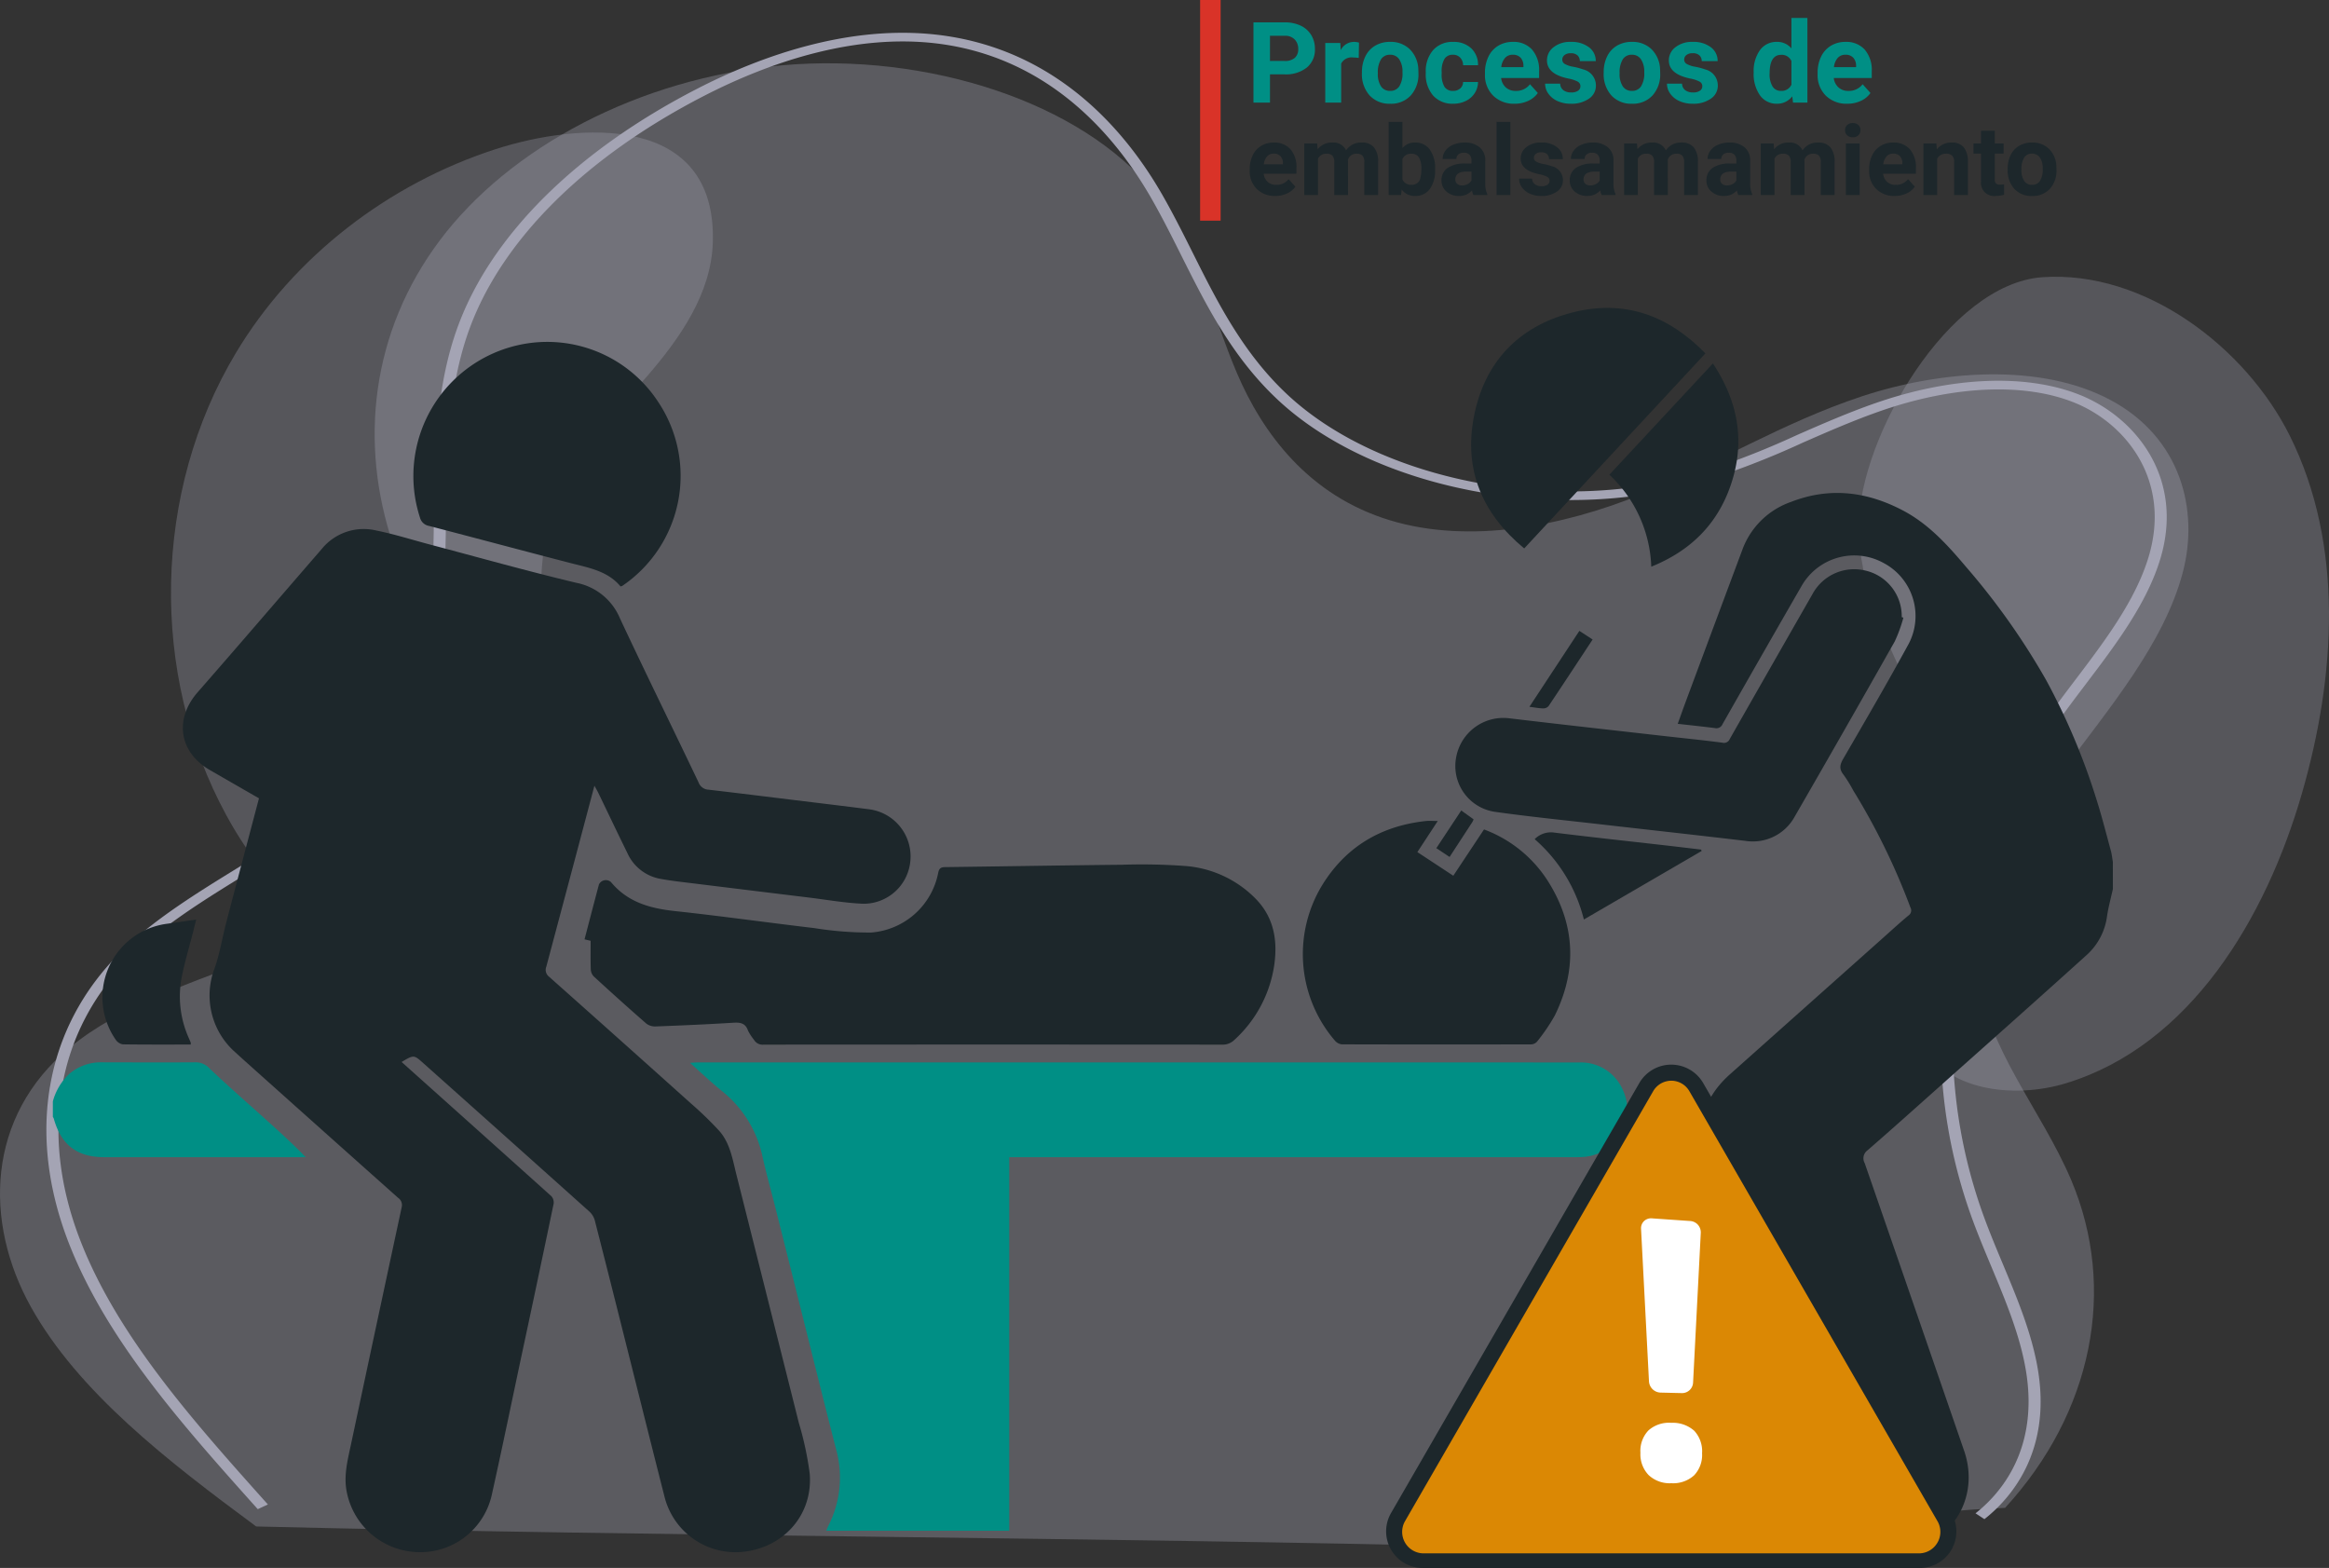 <svg xmlns="http://www.w3.org/2000/svg" width="453.877" height="305.543" viewBox="0 0 453.877 305.543">
  <rect x="0" y="0" width="453.877" height="305.543" fill="#333333" stroke="none"/>
  <g id="img4" transform="translate(-962.123 -2100)">
    <g id="Grupo_128124" data-name="Grupo 128124" transform="translate(0 2)">
      <path id="Trazado_151846" data-name="Trazado 151846" d="M471.716,383.8c17.036-18.563,21.883-42.656,12.862-63.93-5.7-13.45-16.648-25.946-18.048-39.972-2.8-28.043,32.481-50.714,39.8-78.333,3.217-12.138-.293-26.279-14.082-33.652-13.62-7.282-33.06-5.8-48.479-.7S415.3,180.477,400.5,186.445s-33.033,9.658-48.668,4.908c-15.836-4.812-24.819-16.94-29.85-28.761s-7.5-24.411-16.088-35.12c-14.153-17.65-44.328-27.273-72.449-24.783s-53.245,16.131-66.722,34.053-15.832,39.6-9.123,59.392c3.4,10.039,9.009,19.653,12.066,29.75s3.337,21.148-3.488,30.243c-14.271,19.018-51.92,21.67-71.635,37.979-16.272,13.461-16.782,34-7.548,50.556s26.589,29.984,43.892,42.763c80.708,1.951,162.862,2.08,243.569,4.031C405.823,392.214,440.386,385.122,471.716,383.8Z" transform="translate(881.161 2008.031)" fill="#a4a4b4" opacity="0.354" style="mix-blend-mode: multiply;isolation: isolate"/>
      <path id="Trazado_151847" data-name="Trazado 151847" d="M359.21,189.2c-.213,22.828,21.487,42.7,17.711,65.21-2.019,12.046-11.2,24.258-5.864,35.245,4.719,9.722,18.237,11.408,28.572,8.247,24.193-7.4,38.9-32.13,45.93-56.433,6.615-22.859,8.256-48.393-2.337-69.7-8.536-17.169-28.231-32.327-48.23-30.924C376.674,142.13,359.371,172.008,359.21,189.2Z" transform="translate(965.153 2011.174)" fill="#a4a4b4" opacity="0.31" style="mix-blend-mode: multiply;isolation: isolate"/>
      <path id="Trazado_151848" data-name="Trazado 151848" d="M119.2,155.625c-16.16,26.962-16.889,62.5-1.847,90.1,4.753,8.721,11.173,16.849,19.84,21.7s19.85,5.931,28.477,1.01c13.084-7.464,15.978-25.067,14.936-40.095s-4.446-30.781,1.341-44.688c3.773-9.065,11.016-16.133,17.442-23.556s12.424-16.088,12.756-25.9c.861-25.438-26.147-23.538-42.423-18.255C148.944,122.683,130.467,136.829,119.2,155.625Z" transform="translate(888.888 2011.158)" fill="#a4a4b4" opacity="0.31" style="mix-blend-mode: multiply;isolation: isolate"/>
      <g id="Grupo_107069" data-name="Grupo 107069" transform="translate(971.163 2104.393)" style="mix-blend-mode: multiply;isolation: isolate">
        <path id="Trazado_151849" data-name="Trazado 151849" d="M465.591,387.377l-1.735-1.14c4.775-3.754,12.4-12.361,9.817-27.835-1.148-6.888-4-13.693-6.749-20.273-1.229-2.94-2.5-5.98-3.611-9-11.842-32.208-6.662-67.738,14.211-97.478,1.854-2.639,3.86-5.288,5.8-7.848,5.753-7.591,11.7-15.442,14.259-23.923,4.486-14.881-4.382-26.035-14.52-30.1-9.726-3.9-23.456-3.306-37.665,1.637-5.2,1.807-10.251,4.019-15.137,6.157a163.993,163.993,0,0,1-20.3,7.817c-28.2,8.14-63.468,1.222-82.024-16.089-8.918-8.319-13.953-18.374-18.822-28.1-1.886-3.768-3.838-7.664-5.983-11.393-6.673-11.591-18.887-26.141-39.177-29.621-17.828-3.06-35.885,3.665-47.89,9.844-22.97,11.823-39.161,27.834-45.594,45.084-4.336,11.633-4.511,24.293-4.68,36.537-.251,18.234-.512,37.089-14.826,52.274-6.512,6.908-15.469,12.419-24.129,17.75-8.112,4.992-16.5,10.154-22.753,16.411C89.913,292.269,86.44,312.34,94.553,333.16c7.29,18.706,22.151,35.3,36.522,51.356l-1.975.914c-14.465-16.156-29.423-32.863-36.809-51.814-8.307-21.317-4.7-41.915,9.882-56.511,6.418-6.423,14.915-11.651,23.131-16.709,8.544-5.258,17.379-10.7,23.712-17.414,13.917-14.763,14.162-32.531,14.421-51.342.171-12.35.346-25.119,4.762-36.96,6.572-17.626,23.085-33.97,46.495-46.021,12.4-6.383,31.111-13.32,49.8-10.113,21.254,3.646,33.92,18.663,40.8,30.619,2.168,3.765,4.128,7.68,6.024,11.467,4.808,9.6,9.778,19.528,18.472,27.638,17.937,16.735,52.025,23.421,79.29,15.553a162.126,162.126,0,0,0,19.956-7.692c4.933-2.16,10.033-4.392,15.333-6.235,14.908-5.185,29.426-5.767,39.833-1.592,10.871,4.36,20.412,16.214,15.672,31.935-2.63,8.718-8.66,16.677-14.494,24.374-1.932,2.549-3.93,5.185-5.766,7.8C459,261.79,453.887,296.885,465.584,328.7c1.1,2.991,2.365,6.017,3.589,8.944,2.782,6.649,5.659,13.524,6.834,20.559C478.7,374.344,470.635,383.411,465.591,387.377Z" transform="translate(-87.906 -97.739)" fill="#a4a4b4"/>
      </g>
    </g>
    <g id="rZLulr" transform="translate(1466.439 2634.061)">
      <g id="Grupo_127421" data-name="Grupo 127421" transform="translate(-494.017 -474.061)">
        <path id="Trazado_163215" data-name="Trazado 163215" d="M852.83-253.175c-.388,1.771-.879,3.528-1.143,5.317a12.314,12.314,0,0,1-3.924,7.515c-9.606,8.685-19.3,17.276-28.966,25.895-4.586,4.088-9.159,8.191-13.8,12.217a1.911,1.911,0,0,0-.54,2.475q9.715,28.02,19.38,56.059c2.86,8.277-1.414,16.67-9.707,19.045a14.27,14.27,0,0,1-17.237-8.655c-3.112-8.59-6.019-17.255-9-25.893q-4.365-12.654-8.7-25.319c-1.884-5.475-3.864-10.919-5.647-16.427-2.065-6.382-.251-11.737,4.685-16.136q15.019-13.384,30.04-26.767c1.559-1.389,3.1-2.806,4.7-4.135a1.188,1.188,0,0,0,.4-1.581,130.008,130.008,0,0,0-11.148-22.809,26.622,26.622,0,0,0-1.905-3.089c-.884-1.1-.693-1.954-.028-3.1,4.294-7.405,8.61-14.8,12.71-22.315a11.68,11.68,0,0,0-4.907-15.84,11.827,11.827,0,0,0-15.91,4.463q-7.756,13.459-15.428,26.965a1.274,1.274,0,0,1-1.474.768c-2.36-.3-4.729-.547-7.256-.831.56-1.55,1.09-3.055,1.646-4.55q5.5-14.777,11.014-29.549a15.525,15.525,0,0,1,9.415-9.143c7.521-2.934,14.8-2.035,21.852,1.689,5,2.642,8.681,6.736,12.253,10.96a137.341,137.341,0,0,1,15.608,22.059,128.484,128.484,0,0,1,9.7,22.9c1.1,3.407,1.968,6.888,2.914,10.343.2.714.266,1.462.395,2.194Z" transform="translate(-451.367 366.401)" fill="#1d272b"/>
        <path id="Trazado_163216" data-name="Trazado 163216" d="M-494.017,119.441a11.44,11.44,0,0,1,3.206-5.365,9.421,9.421,0,0,1,6.222-2.253c6.1.013,12.207.041,18.31,0a3.638,3.638,0,0,1,2.8,1.193c3.387,3.227,6.914,6.305,10.393,9.435,2.811,2.529,5.628,5.051,8.36,7.865h-1.435q-18.938,0-37.875-.007c-5.286-.007-8.383-2.415-9.8-7.524a1.6,1.6,0,0,0-.181-.329Z" transform="translate(494.017 35.186)" fill="#008f85"/>
        <path id="Trazado_163217" data-name="Trazado 163217" d="M-378.2-249.76c-3.246-1.867-6.393-3.674-9.536-5.487-6.055-3.493-7.008-9.936-2.4-15.2,8.116-9.275,16.135-18.636,24.209-27.948a10.53,10.53,0,0,1,10.621-3.542c3.509.709,6.939,1.8,10.407,2.72,9.516,2.516,19,5.189,28.568,7.469a11.612,11.612,0,0,1,8.484,6.934c5.01,10.7,10.234,21.292,15.315,31.955a2.154,2.154,0,0,0,1.922,1.415c5.684.664,11.364,1.368,17.044,2.063,4.767.583,9.535,1.15,14.3,1.763a9.263,9.263,0,0,1,8,10.137,9.153,9.153,0,0,1-9.158,8.268c-3.578-.145-7.136-.786-10.7-1.22q-10.943-1.332-21.883-2.682c-2.32-.287-4.65-.531-6.947-.95a8.737,8.737,0,0,1-6.46-5.048c-1.919-3.893-3.776-7.816-5.666-11.724-.19-.393-.418-.769-.749-1.375-1.335,5.033-2.6,9.81-3.87,14.586q-2.747,10.336-5.505,20.669a1.68,1.68,0,0,0,.533,1.959q13.819,12.281,27.575,24.633a69.785,69.785,0,0,1,5.574,5.387c2.129,2.391,2.606,5.536,3.359,8.527q6.086,24.184,12.165,48.371a63.5,63.5,0,0,1,2.124,9.884c.651,7.731-4.66,14.133-12.516,15.213a14.261,14.261,0,0,1-15.8-10.769c-2.447-9.581-4.833-19.178-7.246-28.768-2.1-8.362-4.2-16.728-6.343-25.079a3.73,3.73,0,0,0-1.121-1.708q-16.1-14.429-32.24-28.811c-1.875-1.676-1.861-1.691-4.262-.26,2.1,1.881,4.167,3.732,6.235,5.582q11.493,10.28,22.961,20.585a1.83,1.83,0,0,1,.424,1.477q-3.138,15.068-6.366,30.118c-1.883,8.855-3.707,17.724-5.677,26.56a14.266,14.266,0,0,1-14.544,11.186,14.531,14.531,0,0,1-13.738-11.785c-.609-3.14.186-6.145.827-9.16q4.919-23.139,9.892-46.267a1.693,1.693,0,0,0-.69-1.818q-13.242-11.8-26.46-23.619c-1.9-1.7-3.8-3.395-5.685-5.115A14.758,14.758,0,0,1-386.9-216.5c1.052-2.923,1.533-6.049,2.323-9.07C-382.476-233.6-380.348-241.621-378.2-249.76Z" transform="translate(418.371 345.324)" fill="#1d272b"/>
        <path id="Trazado_163218" data-name="Trazado 163218" d="M63.07,130.387v72.789H27.417c.115-.288.206-.586.346-.86a20.675,20.675,0,0,0,1.547-15.075c-2.67-10.38-5.232-20.787-7.84-31.183q-2.04-8.134-4.084-16.267c-.812-3.228-1.724-6.433-2.436-9.683a22.3,22.3,0,0,0-8.062-12.767c-2-1.635-3.873-3.418-6.031-5.336.65-.042,1.033-.089,1.415-.089q68.811,0,137.623,0,17.125,0,34.249.009a8.887,8.887,0,0,1,8.505,5.354A9.191,9.191,0,0,1,175,130.334c-.875.059-1.755.052-2.633.052q-53.757,0-107.514,0Z" transform="translate(123.314 35.114)" fill="#008f85"/>
        <path id="Trazado_163219" data-name="Trazado 163219" d="M-79.876-26.922l-1.189-.284c.948-3.62,1.864-7.169,2.814-10.709a1.5,1.5,0,0,1,2.339-.451c3.256,3.944,7.654,5.137,12.517,5.66,9.05.972,18.068,2.247,27.11,3.31a67.444,67.444,0,0,0,11.081.863A14.43,14.43,0,0,0-12.14-40.173c.191-.937.576-1.1,1.4-1.11,11.454-.144,22.908-.344,34.363-.456a116.361,116.361,0,0,1,12.487.247,21.5,21.5,0,0,1,13.568,6.326c3.617,3.669,4.358,8.16,3.666,13A24.53,24.53,0,0,1,45.6-7.63a3.242,3.242,0,0,1-2.45.943q-44.658-.033-89.315,0a1.922,1.922,0,0,1-1.874-.942A10.279,10.279,0,0,1-49.2-9.4c-.5-1.486-1.5-1.643-2.886-1.556-5.048.315-10.1.534-15.157.725a2.785,2.785,0,0,1-1.786-.562Q-74.217-15.33-79.289-20a2.152,2.152,0,0,1-.56-1.393C-79.914-23.226-79.876-25.063-79.876-26.922Z" transform="translate(184.68 150.251)" fill="#1d272b"/>
        <path id="Trazado_163220" data-name="Trazado 163220" d="M682.707-261.77a29.037,29.037,0,0,1-1.687,4.635q-9.708,17.172-19.568,34.258a9.3,9.3,0,0,1-9.547,4.6c-9.33-1.107-18.67-2.132-28.005-3.2-6.969-.8-13.954-1.491-20.9-2.473a9.022,9.022,0,0,1-7.436-10.693,9.348,9.348,0,0,1,10.388-7.513c9.911,1.181,19.832,2.28,29.75,3.406,3.9.443,7.808.828,11.7,1.336a1.212,1.212,0,0,0,1.466-.715q8.056-14.146,16.143-28.273a9.236,9.236,0,0,1,10.213-4.564,9.132,9.132,0,0,1,7.16,9.087Z" transform="translate(-322.071 322.133)" fill="#1d272b"/>
        <path id="Trazado_163221" data-name="Trazado 163221" d="M503.123-75.66l-3.971,6.06,7,4.607,5.984-9.021A25.118,25.118,0,0,1,524.495-64.1c5.409,8.461,5.864,17.3,1.455,26.311a35.992,35.992,0,0,1-3.511,5.16,1.623,1.623,0,0,1-1.165.5q-18.437.04-36.874-.008a2.072,2.072,0,0,1-1.314-.72A25.854,25.854,0,0,1,480.627-63.2c4.623-7.473,11.439-11.487,20.112-12.448C501.438-75.727,502.154-75.66,503.123-75.66Z" transform="translate(-233.232 175.644)" fill="#1d272b"/>
        <path id="Trazado_163222" data-name="Trazado 163222" d="M-173.6-400.009c-2.493-3.009-6.163-3.628-9.726-4.55-9.2-2.382-18.387-4.845-27.587-7.24a2.206,2.206,0,0,1-1.772-1.623,26.146,26.146,0,0,1,19.55-33.7,25.822,25.822,0,0,1,26.9,11.2,25.912,25.912,0,0,1-7.019,35.8A1.805,1.805,0,0,1-173.6-400.009Z" transform="translate(284.232 454.286)" fill="#1d272b"/>
        <path id="Trazado_163223" data-name="Trazado 163223" d="M617.883-427.189c-8.168-6.759-11.774-15.273-9.828-25.548,2.023-10.676,8.63-17.711,19.185-20.422,10.057-2.583,18.666.475,25.955,7.964Z" transform="translate(-331.143 474.061)" fill="#1d272b"/>
        <path id="Trazado_163224" data-name="Trazado 163224" d="M735.078-430.935c5.063,7.671,6.316,15.514,3.43,23.835-2.619,7.552-7.832,12.7-15.444,15.773a25.714,25.714,0,0,0-8.168-17.92Z" transform="translate(-411.563 441.756)" fill="#1d272b"/>
        <path id="Trazado_163225" data-name="Trazado 163225" d="M-438.343,25.309c-4.448,0-8.836.026-13.223-.038a2.036,2.036,0,0,1-1.356-.849A14.457,14.457,0,0,1-443,1.776c1.848-.26,3.694-.533,5.724-.827-.277,1.1-.5,2.01-.738,2.92-.683,2.664-1.478,5.305-2.027,8a19.826,19.826,0,0,0,1.352,12.25c.118.267.237.534.342.806A1.585,1.585,0,0,1-438.343,25.309Z" transform="translate(465.215 118.238)" fill="#1d272b"/>
        <path id="Trazado_163226" data-name="Trazado 163226" d="M689.428-63.111,666.478-49.757a30.515,30.515,0,0,0-9.592-15.657,4.438,4.438,0,0,1,3.847-1.276c7.125.882,14.264,1.648,21.4,2.461,2.4.273,4.793.563,7.189.846Z" transform="translate(-368.108 168.938)" fill="#1d272b"/>
        <path id="Trazado_163227" data-name="Trazado 163227" d="M652.8-208.438l9.733-14.793,2.583,1.682c-2.886,4.379-5.717,8.694-8.588,12.982a1.366,1.366,0,0,1-1.028.443C654.673-208.145,653.852-208.3,652.8-208.438Z" transform="translate(-365.045 286.168)" fill="#1d272b"/>
        <path id="Trazado_163228" data-name="Trazado 163228" d="M587.774-82.025a3.224,3.224,0,0,1-.207.476c-1.47,2.262-2.945,4.52-4.468,6.855l-2.582-1.712,4.855-7.345Z" transform="translate(-310.902 181.685)" fill="#1d272b"/>
      </g>
      <g id="Grupo_128125" data-name="Grupo 128125" transform="translate(-234.183 -326.599)">
        <g id="Grupo_91938" data-name="Grupo 91938" transform="translate(0 0)">
          <g id="Grupo_91937" data-name="Grupo 91937">
            <path id="Trazado_151023" data-name="Trazado 151023" d="M2027.4,2155.89a7.135,7.135,0,0,1-6.228-10.719l48.373-83.773a7.193,7.193,0,0,1,12.455.009l48.373,83.784a7.126,7.126,0,0,1-6.228,10.7Z" transform="translate(-2020.21 -2057.808)" fill="#1d272b"/>
            <path id="Trazado_151024" data-name="Trazado 151024" d="M2160.153,2183.547a4.161,4.161,0,0,1-3.527,2.126h-96.745a4.187,4.187,0,0,1-3.525-6.244l48.371-83.805a4.088,4.088,0,0,1,2.747-1.972,3.976,3.976,0,0,1,.78-.082,4.068,4.068,0,0,1,3.527,2.034l48.373,83.826A4.157,4.157,0,0,1,2160.153,2183.547Z" transform="translate(-2052.694 -2090.439)" fill="#db8804"/>
          </g>
        </g>
        <g id="Grupo_91939" data-name="Grupo 91939" transform="translate(49.553 29.948)">
          <path id="Trazado_151026" data-name="Trazado 151026" d="M2595.712,2434.037l-4.215-.1a2.334,2.334,0,0,1-2.208-2.215l-1.543-29.7a1.927,1.927,0,0,1,.608-1.531,2.02,2.02,0,0,1,1.609-.5l7.26.506a2.223,2.223,0,0,1,1.572.7,2.252,2.252,0,0,1,.591,1.62l-1.5,29.157A2.148,2.148,0,0,1,2595.712,2434.037Z" transform="translate(-2587.623 -2399.979)" fill="#fff"/>
          <path id="Trazado_151027" data-name="Trazado 151027" d="M2587.962,2856.737a6.022,6.022,0,0,1,4.438-1.461,6.27,6.27,0,0,1,4.47,1.551,5.875,5.875,0,0,1,1.523,4.381,5.749,5.749,0,0,1-1.557,4.305,6.073,6.073,0,0,1-4.436,1.531,6,6,0,0,1-4.421-1.584,5.854,5.854,0,0,1-1.6-4.348A5.77,5.77,0,0,1,2587.962,2856.737Z" transform="translate(-2586.378 -2815.426)" fill="#fff"/>
        </g>
      </g>
    </g>
    <g id="Grupo_128292" data-name="Grupo 128292">
      <path id="Trazado_165299" data-name="Trazado 165299" d="M4.619-5.511V0H1.4V-15.641H7.5A7.059,7.059,0,0,1,10.6-15a4.75,4.75,0,0,1,2.057,1.832,5.107,5.107,0,0,1,.72,2.7A4.491,4.491,0,0,1,11.8-6.837,6.555,6.555,0,0,1,7.444-5.511Zm0-2.61H7.5a2.831,2.831,0,0,0,1.95-.6,2.188,2.188,0,0,0,.671-1.719A2.58,2.58,0,0,0,9.442-12.3a2.528,2.528,0,0,0-1.869-.73H4.619Zm17.295-.591A8.434,8.434,0,0,0,20.8-8.8a2.274,2.274,0,0,0-2.31,1.192V0h-3.1V-11.623h2.933l.086,1.386a2.877,2.877,0,0,1,2.589-1.6,3.253,3.253,0,0,1,.967.14Zm.623,2.793A6.893,6.893,0,0,1,23.2-9,4.876,4.876,0,0,1,25.121-11.1a5.594,5.594,0,0,1,2.906-.741,5.293,5.293,0,0,1,3.84,1.439,5.777,5.777,0,0,1,1.66,3.91l.021.795A6.075,6.075,0,0,1,32.055-1.4,5.19,5.19,0,0,1,28.048.215,5.216,5.216,0,0,1,24.036-1.4a6.182,6.182,0,0,1-1.5-4.383Zm3.1.22a4.345,4.345,0,0,0,.623,2.534,2.055,2.055,0,0,0,1.783.877,2.06,2.06,0,0,0,1.762-.866,4.754,4.754,0,0,0,.634-2.77,4.3,4.3,0,0,0-.634-2.518,2.06,2.06,0,0,0-1.783-.893,2.027,2.027,0,0,0-1.762.888A4.834,4.834,0,0,0,25.642-5.7Zm14.652,3.41a2.036,2.036,0,0,0,1.4-.473,1.656,1.656,0,0,0,.559-1.257H45.16a3.982,3.982,0,0,1-.645,2.165A4.253,4.253,0,0,1,42.781-.328a5.43,5.43,0,0,1-2.433.542A5.046,5.046,0,0,1,36.416-1.37a6.27,6.27,0,0,1-1.439-4.377v-.2a6.2,6.2,0,0,1,1.429-4.286,4.987,4.987,0,0,1,3.921-1.6,4.889,4.889,0,0,1,3.5,1.241,4.393,4.393,0,0,1,1.337,3.3H42.249a2.133,2.133,0,0,0-.559-1.474,1.862,1.862,0,0,0-1.418-.567,1.87,1.87,0,0,0-1.638.791,4.583,4.583,0,0,0-.553,2.566v.323a4.641,4.641,0,0,0,.548,2.582A1.893,1.893,0,0,0,40.294-2.288ZM52.282.215A5.706,5.706,0,0,1,48.12-1.354a5.575,5.575,0,0,1-1.606-4.179v-.3a7.021,7.021,0,0,1,.677-3.131,4.967,4.967,0,0,1,1.917-2.127,5.382,5.382,0,0,1,2.831-.747,4.824,4.824,0,0,1,3.754,1.5,6.111,6.111,0,0,1,1.37,4.265V-4.8h-7.4a2.884,2.884,0,0,0,.908,1.826,2.744,2.744,0,0,0,1.917.688,3.351,3.351,0,0,0,2.8-1.3L56.815-1.88A4.66,4.66,0,0,1,54.925-.338,6.2,6.2,0,0,1,52.282.215Zm-.354-9.55a1.94,1.94,0,0,0-1.5.626,3.241,3.241,0,0,0-.736,1.791h4.318v-.248a2.311,2.311,0,0,0-.559-1.6A2,2,0,0,0,51.928-9.335ZM65.119-3.212a1,1,0,0,0-.564-.9,6.406,6.406,0,0,0-1.81-.585Q58.6-5.564,58.6-8.218A3.194,3.194,0,0,1,59.882-10.8a5.178,5.178,0,0,1,3.357-1.037,5.573,5.573,0,0,1,3.54,1.042,3.284,3.284,0,0,1,1.327,2.707H65a1.5,1.5,0,0,0-.43-1.1,1.818,1.818,0,0,0-1.343-.435,1.858,1.858,0,0,0-1.214.354,1.119,1.119,0,0,0-.43.9.957.957,0,0,0,.489.833,5.028,5.028,0,0,0,1.649.548,13.468,13.468,0,0,1,1.955.521,3.212,3.212,0,0,1,2.46,3.126A3.032,3.032,0,0,1,66.773-.768,5.885,5.885,0,0,1,63.25.215a6.147,6.147,0,0,1-2.594-.521,4.353,4.353,0,0,1-1.778-1.429,3.32,3.32,0,0,1-.645-1.96h2.943a1.621,1.621,0,0,0,.612,1.268,2.429,2.429,0,0,0,1.525.44,2.248,2.248,0,0,0,1.348-.338A1.053,1.053,0,0,0,65.119-3.212Zm4.533-2.707A6.893,6.893,0,0,1,70.318-9,4.876,4.876,0,0,1,72.236-11.1a5.594,5.594,0,0,1,2.906-.741,5.293,5.293,0,0,1,3.84,1.439,5.777,5.777,0,0,1,1.66,3.91l.021.795A6.075,6.075,0,0,1,79.17-1.4,5.19,5.19,0,0,1,75.163.215,5.216,5.216,0,0,1,71.151-1.4a6.182,6.182,0,0,1-1.5-4.383Zm3.1.22a4.345,4.345,0,0,0,.623,2.534,2.055,2.055,0,0,0,1.783.877,2.06,2.06,0,0,0,1.762-.866,4.754,4.754,0,0,0,.634-2.77,4.3,4.3,0,0,0-.634-2.518,2.06,2.06,0,0,0-1.783-.893,2.027,2.027,0,0,0-1.762.888A4.834,4.834,0,0,0,72.757-5.7ZM88.87-3.212a1,1,0,0,0-.564-.9,6.406,6.406,0,0,0-1.81-.585q-4.146-.87-4.146-3.523A3.194,3.194,0,0,1,83.633-10.8a5.178,5.178,0,0,1,3.357-1.037A5.573,5.573,0,0,1,90.53-10.8a3.284,3.284,0,0,1,1.327,2.707h-3.1a1.5,1.5,0,0,0-.43-1.1,1.818,1.818,0,0,0-1.343-.435,1.858,1.858,0,0,0-1.214.354,1.119,1.119,0,0,0-.43.9.957.957,0,0,0,.489.833,5.028,5.028,0,0,0,1.649.548,13.468,13.468,0,0,1,1.955.521,3.212,3.212,0,0,1,2.46,3.126A3.032,3.032,0,0,1,90.524-.768,5.885,5.885,0,0,1,87,.215a6.147,6.147,0,0,1-2.594-.521,4.353,4.353,0,0,1-1.778-1.429,3.32,3.32,0,0,1-.645-1.96h2.943a1.621,1.621,0,0,0,.612,1.268,2.429,2.429,0,0,0,1.525.44,2.248,2.248,0,0,0,1.348-.338A1.053,1.053,0,0,0,88.87-3.212ZM98.882-5.9a7,7,0,0,1,1.219-4.329,3.956,3.956,0,0,1,3.335-1.611,3.56,3.56,0,0,1,2.8,1.268V-16.5h3.115V0h-2.8l-.15-1.235a3.653,3.653,0,0,1-2.986,1.45A3.945,3.945,0,0,1,100.123-1.4,7.23,7.23,0,0,1,98.882-5.9Zm3.1.231a4.588,4.588,0,0,0,.569,2.507,1.855,1.855,0,0,0,1.654.871A2.077,2.077,0,0,0,106.24-3.5V-8.1a2.048,2.048,0,0,0-2.009-1.216Q101.986-9.313,101.986-5.666ZM117.111.215a5.706,5.706,0,0,1-4.163-1.568,5.575,5.575,0,0,1-1.606-4.179v-.3a7.021,7.021,0,0,1,.677-3.131,4.967,4.967,0,0,1,1.917-2.127,5.382,5.382,0,0,1,2.831-.747,4.824,4.824,0,0,1,3.754,1.5,6.111,6.111,0,0,1,1.37,4.265V-4.8h-7.4a2.884,2.884,0,0,0,.908,1.826,2.744,2.744,0,0,0,1.917.688,3.351,3.351,0,0,0,2.8-1.3l1.525,1.708a4.66,4.66,0,0,1-1.891,1.542A6.2,6.2,0,0,1,117.111.215Zm-.354-9.55a1.94,1.94,0,0,0-1.5.626,3.241,3.241,0,0,0-.736,1.791h4.318v-.248a2.311,2.311,0,0,0-.559-1.6A2,2,0,0,0,116.757-9.335Z" transform="translate(1205 2120)" fill="#008f85"/>
      <path id="Trazado_165300" data-name="Trazado 165300" d="M5.65.186A4.928,4.928,0,0,1,2.055-1.169,4.815,4.815,0,0,1,.668-4.778v-.26a6.064,6.064,0,0,1,.584-2.7A4.289,4.289,0,0,1,2.908-9.579a4.648,4.648,0,0,1,2.445-.645A4.166,4.166,0,0,1,8.6-8.925,5.278,5.278,0,0,1,9.778-5.242v1.095H3.386A2.491,2.491,0,0,0,4.17-2.57a2.37,2.37,0,0,0,1.656.594A2.894,2.894,0,0,0,8.248-3.1L9.565-1.624A4.025,4.025,0,0,1,7.932-.292,5.357,5.357,0,0,1,5.65.186ZM5.344-8.062a1.675,1.675,0,0,0-1.294.54,2.8,2.8,0,0,0-.635,1.547H7.144v-.214a2,2,0,0,0-.482-1.384A1.729,1.729,0,0,0,5.344-8.062Zm8.47-1.976L13.9-8.916a3.528,3.528,0,0,1,2.885-1.308,2.677,2.677,0,0,1,2.663,1.531,3.447,3.447,0,0,1,3.015-1.531,2.994,2.994,0,0,1,2.431.951,4.371,4.371,0,0,1,.8,2.862V0H23V-6.4a1.911,1.911,0,0,0-.334-1.248,1.48,1.48,0,0,0-1.178-.394,1.673,1.673,0,0,0-1.67,1.15L19.826,0H17.145V-6.392A1.888,1.888,0,0,0,16.8-7.654a1.5,1.5,0,0,0-1.169-.39,1.738,1.738,0,0,0-1.651.946V0H11.3V-10.038Zm22.98,5.112a6.078,6.078,0,0,1-1.03,3.762A3.411,3.411,0,0,1,32.888.186a3.134,3.134,0,0,1-2.607-1.252L30.161,0H27.749V-14.25H30.43v5.112a3.054,3.054,0,0,1,2.44-1.085,3.439,3.439,0,0,1,2.881,1.35,6.087,6.087,0,0,1,1.044,3.8Zm-2.681-.195a3.993,3.993,0,0,0-.482-2.222,1.631,1.631,0,0,0-1.438-.7A1.769,1.769,0,0,0,30.43-7v3.961a1.793,1.793,0,0,0,1.781,1.058,1.655,1.655,0,0,0,1.707-1.28A6.6,6.6,0,0,0,34.113-5.121ZM44.262,0a2.977,2.977,0,0,1-.269-.9A3.244,3.244,0,0,1,41.46.186a3.564,3.564,0,0,1-2.445-.854,2.745,2.745,0,0,1-.969-2.152A2.837,2.837,0,0,1,39.229-5.27a5.837,5.837,0,0,1,3.419-.863h1.234v-.575a1.654,1.654,0,0,0-.357-1.113A1.405,1.405,0,0,0,42.4-8.238a1.6,1.6,0,0,0-1.062.325,1.1,1.1,0,0,0-.385.891H38.269a2.693,2.693,0,0,1,.538-1.614A3.557,3.557,0,0,1,40.329-9.8a5.545,5.545,0,0,1,2.208-.422,4.381,4.381,0,0,1,2.946.932,3.262,3.262,0,0,1,1.09,2.621v4.351a4.8,4.8,0,0,0,.4,2.162V0ZM42.045-1.865a2.309,2.309,0,0,0,1.095-.264,1.737,1.737,0,0,0,.742-.71V-4.564h-1q-2.013,0-2.143,1.392l-.009.158a1.073,1.073,0,0,0,.353.826A1.369,1.369,0,0,0,42.045-1.865ZM51.461,0h-2.69V-14.25h2.69Zm7.645-2.774a.864.864,0,0,0-.487-.775,5.533,5.533,0,0,0-1.563-.506Q53.475-4.806,53.475-7.1a2.758,2.758,0,0,1,1.109-2.231,4.472,4.472,0,0,1,2.9-.9,4.813,4.813,0,0,1,3.057.9,2.836,2.836,0,0,1,1.146,2.338H59a1.3,1.3,0,0,0-.371-.951,1.57,1.57,0,0,0-1.16-.376,1.6,1.6,0,0,0-1.048.306.966.966,0,0,0-.371.779.826.826,0,0,0,.422.719,4.342,4.342,0,0,0,1.424.473,11.632,11.632,0,0,1,1.688.45,2.774,2.774,0,0,1,2.125,2.7A2.618,2.618,0,0,1,60.535-.663a5.083,5.083,0,0,1-3.043.849,5.309,5.309,0,0,1-2.24-.45A3.759,3.759,0,0,1,53.716-1.5a2.867,2.867,0,0,1-.557-1.693H55.7A1.4,1.4,0,0,0,56.23-2.1a2.1,2.1,0,0,0,1.317.38,1.941,1.941,0,0,0,1.164-.292A.909.909,0,0,0,59.106-2.774ZM69.255,0a2.977,2.977,0,0,1-.269-.9A3.244,3.244,0,0,1,66.454.186a3.564,3.564,0,0,1-2.445-.854A2.745,2.745,0,0,1,63.04-2.82,2.837,2.837,0,0,1,64.222-5.27a5.837,5.837,0,0,1,3.419-.863h1.234v-.575a1.654,1.654,0,0,0-.357-1.113,1.405,1.405,0,0,0-1.127-.417,1.6,1.6,0,0,0-1.062.325,1.1,1.1,0,0,0-.385.891H63.262A2.693,2.693,0,0,1,63.8-8.637,3.557,3.557,0,0,1,65.322-9.8a5.545,5.545,0,0,1,2.208-.422,4.381,4.381,0,0,1,2.946.932,3.262,3.262,0,0,1,1.09,2.621v4.351a4.8,4.8,0,0,0,.4,2.162V0ZM67.038-1.865a2.309,2.309,0,0,0,1.095-.264,1.737,1.737,0,0,0,.742-.71V-4.564h-1q-2.013,0-2.143,1.392l-.009.158a1.073,1.073,0,0,0,.353.826A1.369,1.369,0,0,0,67.038-1.865Zm9.1-8.173.083,1.123a3.528,3.528,0,0,1,2.885-1.308,2.677,2.677,0,0,1,2.663,1.531,3.447,3.447,0,0,1,3.015-1.531,2.994,2.994,0,0,1,2.431.951,4.371,4.371,0,0,1,.8,2.862V0h-2.69V-6.4a1.911,1.911,0,0,0-.334-1.248,1.48,1.48,0,0,0-1.178-.394,1.673,1.673,0,0,0-1.67,1.15L82.151,0H79.47V-6.392a1.888,1.888,0,0,0-.343-1.262,1.5,1.5,0,0,0-1.169-.39,1.738,1.738,0,0,0-1.651.946V0H73.625V-10.038ZM95.891,0a2.977,2.977,0,0,1-.269-.9A3.244,3.244,0,0,1,93.089.186a3.564,3.564,0,0,1-2.445-.854,2.745,2.745,0,0,1-.969-2.152A2.837,2.837,0,0,1,90.858-5.27a5.837,5.837,0,0,1,3.419-.863H95.51v-.575a1.654,1.654,0,0,0-.357-1.113,1.405,1.405,0,0,0-1.127-.417,1.6,1.6,0,0,0-1.062.325,1.1,1.1,0,0,0-.385.891H89.9a2.693,2.693,0,0,1,.538-1.614A3.557,3.557,0,0,1,91.957-9.8a5.545,5.545,0,0,1,2.208-.422,4.381,4.381,0,0,1,2.946.932A3.262,3.262,0,0,1,98.2-6.67v4.351a4.8,4.8,0,0,0,.4,2.162V0ZM93.673-1.865a2.309,2.309,0,0,0,1.095-.264,1.737,1.737,0,0,0,.742-.71V-4.564h-1q-2.013,0-2.143,1.392l-.009.158a1.073,1.073,0,0,0,.353.826A1.369,1.369,0,0,0,93.673-1.865Zm9.1-8.173.083,1.123a3.528,3.528,0,0,1,2.885-1.308,2.677,2.677,0,0,1,2.663,1.531,3.447,3.447,0,0,1,3.015-1.531,2.994,2.994,0,0,1,2.431.951,4.371,4.371,0,0,1,.8,2.862V0h-2.69V-6.4a1.911,1.911,0,0,0-.334-1.248,1.48,1.48,0,0,0-1.178-.394,1.673,1.673,0,0,0-1.67,1.15L108.786,0H106.1V-6.392a1.888,1.888,0,0,0-.343-1.262,1.5,1.5,0,0,0-1.169-.39,1.738,1.738,0,0,0-1.651.946V0H100.26V-10.038ZM119.539,0h-2.69V-10.038h2.69ZM116.69-12.636a1.32,1.32,0,0,1,.4-.993,1.516,1.516,0,0,1,1.1-.39,1.52,1.52,0,0,1,1.095.39,1.313,1.313,0,0,1,.408.993,1.316,1.316,0,0,1-.413,1,1.523,1.523,0,0,1-1.09.39,1.523,1.523,0,0,1-1.09-.39A1.316,1.316,0,0,1,116.69-12.636ZM126.367.186a4.928,4.928,0,0,1-3.595-1.354,4.815,4.815,0,0,1-1.387-3.609v-.26a6.064,6.064,0,0,1,.584-2.7,4.289,4.289,0,0,1,1.656-1.837,4.648,4.648,0,0,1,2.445-.645,4.166,4.166,0,0,1,3.242,1.3A5.278,5.278,0,0,1,130.5-5.242v1.095H124.1a2.491,2.491,0,0,0,.784,1.577,2.37,2.37,0,0,0,1.656.594A2.894,2.894,0,0,0,128.964-3.1l1.317,1.475a4.025,4.025,0,0,1-1.633,1.331A5.357,5.357,0,0,1,126.367.186Zm-.306-8.248a1.675,1.675,0,0,0-1.294.54,2.8,2.8,0,0,0-.635,1.547h3.729v-.214a2,2,0,0,0-.482-1.384A1.729,1.729,0,0,0,126.061-8.062Zm8.424-1.976.083,1.16a3.5,3.5,0,0,1,2.885-1.345,2.913,2.913,0,0,1,2.375.937,4.372,4.372,0,0,1,.8,2.8V0h-2.681V-6.42a1.739,1.739,0,0,0-.371-1.239,1.661,1.661,0,0,0-1.234-.385,1.844,1.844,0,0,0-1.7.965V0h-2.681V-10.038Zm11.383-2.468v2.468h1.716v1.967h-1.716v5.01a1.2,1.2,0,0,0,.213.8,1.072,1.072,0,0,0,.816.241,4.276,4.276,0,0,0,.789-.065V-.056a5.519,5.519,0,0,1-1.624.241,2.56,2.56,0,0,1-2.876-2.848V-8.071h-1.466v-1.967h1.466v-2.468Zm2.514,7.394a5.953,5.953,0,0,1,.575-2.663,4.211,4.211,0,0,1,1.656-1.809,4.831,4.831,0,0,1,2.51-.64,4.571,4.571,0,0,1,3.317,1.243A4.989,4.989,0,0,1,157.873-5.6l.019.687a5.247,5.247,0,0,1-1.29,3.706,4.482,4.482,0,0,1-3.46,1.4,4.5,4.5,0,0,1-3.465-1.392,5.339,5.339,0,0,1-1.294-3.785Zm2.681.19a3.752,3.752,0,0,0,.538,2.188,1.775,1.775,0,0,0,1.54.757,1.779,1.779,0,0,0,1.521-.748,4.106,4.106,0,0,0,.547-2.393,3.715,3.715,0,0,0-.547-2.174,1.779,1.779,0,0,0-1.54-.771A1.75,1.75,0,0,0,151.6-7.3,4.175,4.175,0,0,0,151.063-4.921Z" transform="translate(1205 2138)" fill="#1d272b"/>
      <rect id="Rectángulo_35428" data-name="Rectángulo 35428" width="4" height="43" transform="translate(1196 2100)" fill="#d93328"/>
    </g>
  </g>
</svg>
